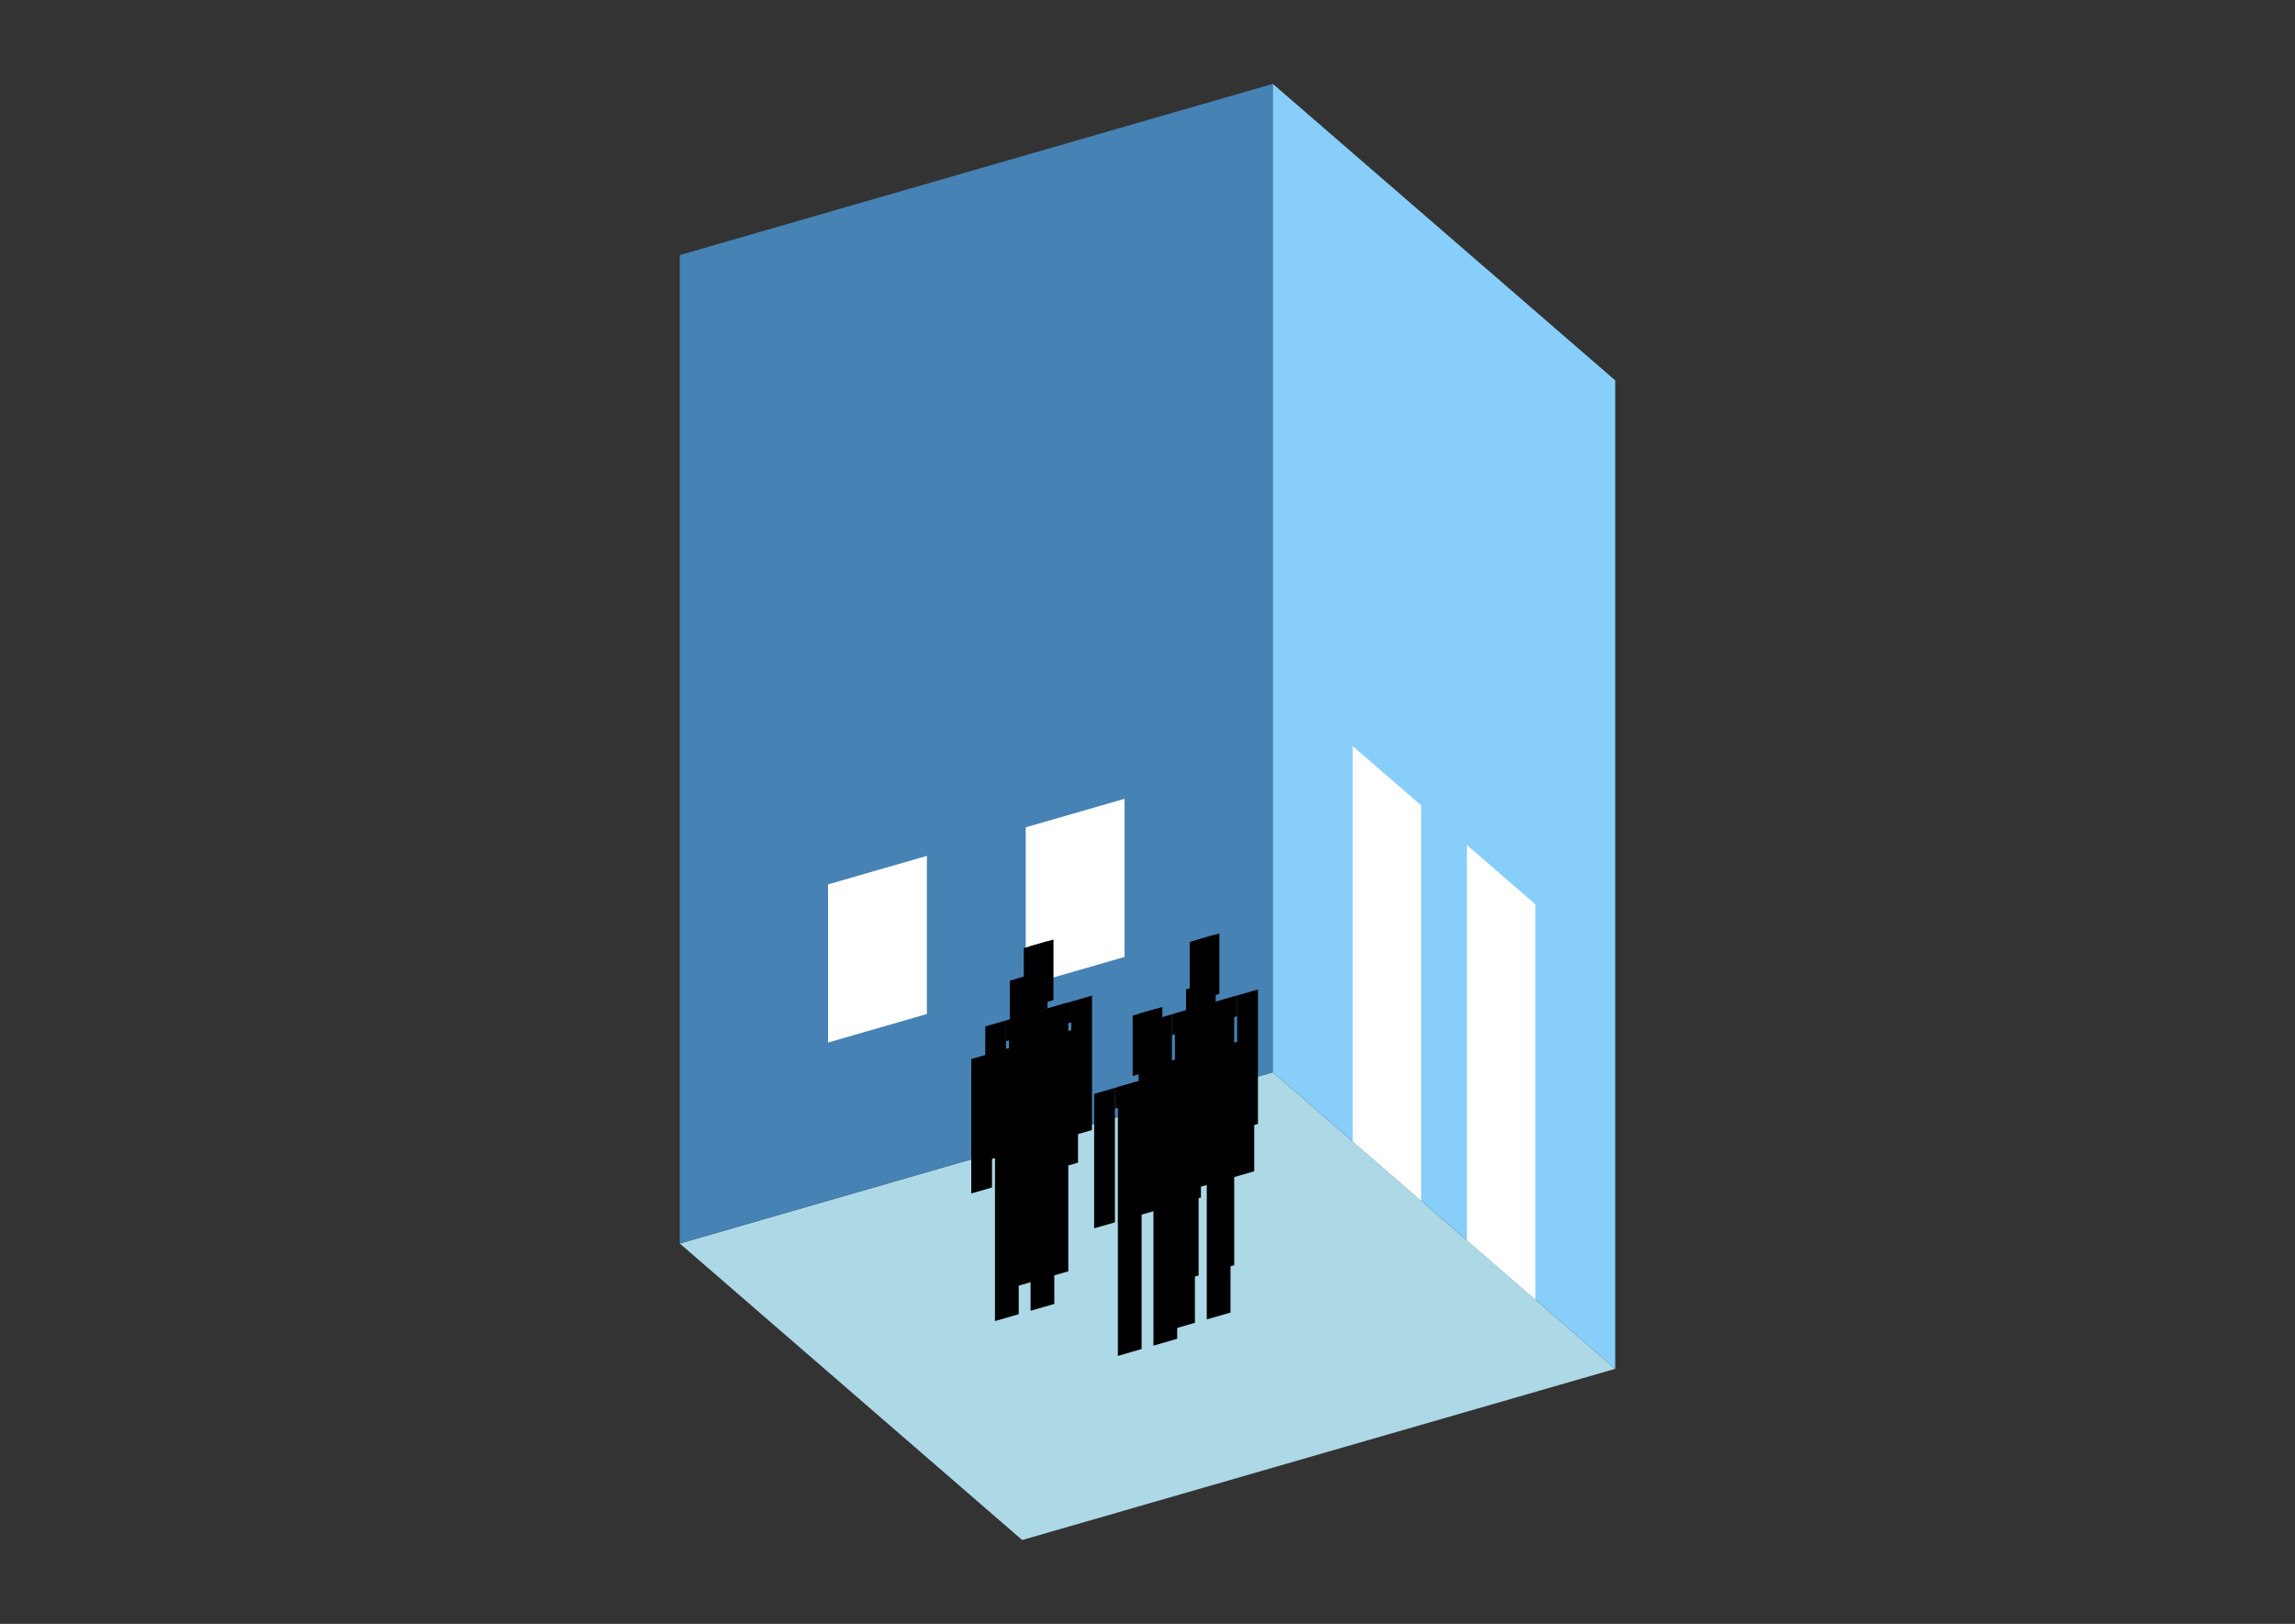 <?xml version="1.0" encoding="UTF-8"?>
<svg
  xmlns="http://www.w3.org/2000/svg"
  width="848"
  height="600"
  style="background-color:white"
>
  <rect width="100%" height="100%" fill="#333333" stroke="none"/>
  <polygon fill="lightblue" points="377.692,569.02 251.177,459.455 470.308,396.197 596.823,505.762" />
  <polygon fill="steelblue" points="251.177,459.455 251.177,94.238 470.308,30.98 470.308,396.197" />
  <polygon fill="lightskyblue" points="596.823,505.762 596.823,140.545 470.308,30.98 470.308,396.197" />
  <polygon fill="white" points="525.131,443.675 525.131,297.589 499.828,275.676 499.828,421.762" />
  <polygon fill="white" points="567.302,480.197 567.302,334.11 541.999,312.197 541.999,458.284" />
  <polygon fill="white" points="305.96,385.206 305.96,326.771 342.482,316.228 342.482,374.663" />
  <polygon fill="white" points="379.003,364.12 379.003,305.685 415.525,295.142 415.525,353.577" />
  <polygon fill="hsl(360.0,50.0%,65.632%)" points="372.822,476.058 372.822,425.892 381.587,423.362 381.587,473.528" />
  <polygon fill="hsl(360.0,50.0%,65.632%)" points="394.735,469.733 394.735,419.566 385.969,422.097 385.969,472.263" />
  <polygon fill="hsl(360.0,50.0%,65.632%)" points="364.056,428.919 364.056,379.25 371.726,377.036 371.726,426.705" />
  <polygon fill="hsl(360.0,50.0%,65.632%)" points="395.83,419.747 395.83,370.077 403.5,367.863 403.5,417.533" />
  <polygon fill="hsl(360.0,50.0%,65.632%)" points="371.726,384.705 371.726,377.036 395.83,370.077 395.83,377.747" />
  <polygon fill="hsl(360.0,50.0%,65.632%)" points="372.822,426.389 372.822,376.719 394.735,370.394 394.735,420.063" />
  <polygon fill="hsl(360.0,50.0%,65.632%)" points="378.3,372.654 378.3,350.303 389.256,347.14 389.256,369.492" />
  <polygon fill="hsl(360.0,50.0%,65.632%)" points="380.491,374.505 380.491,349.671 387.065,347.773 387.065,372.608" />
  <polygon fill="hsl(360.0,50.0%,62.019%)" points="367.646,488.107 367.646,437.94 376.411,435.41 376.411,485.576" />
  <polygon fill="hsl(360.0,50.0%,62.019%)" points="389.559,481.781 389.559,431.615 380.794,434.145 380.794,484.311" />
  <polygon fill="hsl(360.0,50.0%,62.019%)" points="358.881,440.967 358.881,391.298 366.55,389.084 366.55,438.753" />
  <polygon fill="hsl(360.0,50.0%,62.019%)" points="390.655,431.795 390.655,382.126 398.324,379.912 398.324,429.581" />
  <polygon fill="hsl(360.0,50.0%,62.019%)" points="366.55,396.754 366.55,389.084 390.655,382.126 390.655,389.795" />
  <polygon fill="hsl(360.0,50.0%,62.019%)" points="367.646,438.437 367.646,388.768 389.559,382.442 389.559,432.111" />
  <polygon fill="hsl(360.0,50.0%,62.019%)" points="373.124,384.703 373.124,362.351 384.081,359.189 384.081,381.54" />
  <polygon fill="hsl(360.0,50.0%,62.019%)" points="375.316,386.554 375.316,361.719 381.89,359.821 381.89,384.656" />
  <polygon fill="hsl(360.0,50.0%,60.348%)" points="434.126,473.798 434.126,423.631 442.891,421.101 442.891,471.267" />
  <polygon fill="hsl(360.0,50.0%,60.348%)" points="456.039,467.472 456.039,417.306 447.274,419.836 447.274,470.002" />
  <polygon fill="hsl(360.0,50.0%,60.348%)" points="425.361,426.658 425.361,376.989 433.03,374.775 433.03,424.444" />
  <polygon fill="hsl(360.0,50.0%,60.348%)" points="457.135,417.486 457.135,367.817 464.804,365.603 464.804,415.272" />
  <polygon fill="hsl(360.0,50.0%,60.348%)" points="433.03,382.445 433.03,374.775 457.135,367.817 457.135,375.486" />
  <polygon fill="hsl(360.0,50.0%,60.348%)" points="434.126,424.128 434.126,374.459 456.039,368.133 456.039,417.802" />
  <polygon fill="hsl(360.0,50.0%,60.348%)" points="439.604,370.394 439.604,348.042 450.561,344.88 450.561,367.231" />
  <polygon fill="hsl(360.0,50.0%,60.348%)" points="441.795,372.245 441.795,347.41 448.369,345.512 448.369,370.347" />
  <polygon fill="hsl(360.0,50.0%,54.496%)" points="432.756,491.291 432.756,441.125 441.521,438.595 441.521,488.761" />
  <polygon fill="hsl(360.0,50.0%,54.496%)" points="454.669,484.965 454.669,434.799 445.904,437.33 445.904,487.496" />
  <polygon fill="hsl(360.0,50.0%,54.496%)" points="423.991,444.152 423.991,394.482 431.66,392.268 431.66,441.938" />
  <polygon fill="hsl(360.0,50.0%,54.496%)" points="455.765,434.98 455.765,385.31 463.434,383.096 463.434,432.766" />
  <polygon fill="hsl(360.0,50.0%,54.496%)" points="431.66,399.938 431.66,392.268 455.765,385.31 455.765,392.98" />
  <polygon fill="hsl(360.0,50.0%,54.496%)" points="432.756,441.622 432.756,391.952 454.669,385.626 454.669,435.296" />
  <polygon fill="hsl(360.0,50.0%,54.496%)" points="438.234,387.887 438.234,365.536 449.191,362.373 449.191,384.724" />
  <polygon fill="hsl(360.0,50.0%,54.496%)" points="440.426,389.738 440.426,364.903 447,363.006 447,387.84" />
  <polygon fill="hsl(360.0,50.0%,53.125%)" points="413.051,500.986 413.051,450.82 421.816,448.29 421.816,498.456" />
  <polygon fill="hsl(360.0,50.0%,53.125%)" points="434.964,494.661 434.964,444.494 426.199,447.025 426.199,497.191" />
  <polygon fill="hsl(360.0,50.0%,53.125%)" points="404.286,453.847 404.286,404.178 411.955,401.964 411.955,451.633" />
  <polygon fill="hsl(360.0,50.0%,53.125%)" points="436.059,444.675 436.059,395.005 443.729,392.791 443.729,442.461" />
  <polygon fill="hsl(360.0,50.0%,53.125%)" points="411.955,409.633 411.955,401.964 436.059,395.005 436.059,402.675" />
  <polygon fill="hsl(360.0,50.0%,53.125%)" points="413.051,451.317 413.051,401.647 434.964,395.322 434.964,444.991" />
  <polygon fill="hsl(360.0,50.0%,53.125%)" points="418.529,397.582 418.529,375.231 429.485,372.068 429.485,394.419" />
  <polygon fill="hsl(360.0,50.0%,53.125%)" points="420.72,399.433 420.72,374.599 427.294,372.701 427.294,397.536" />
</svg>
